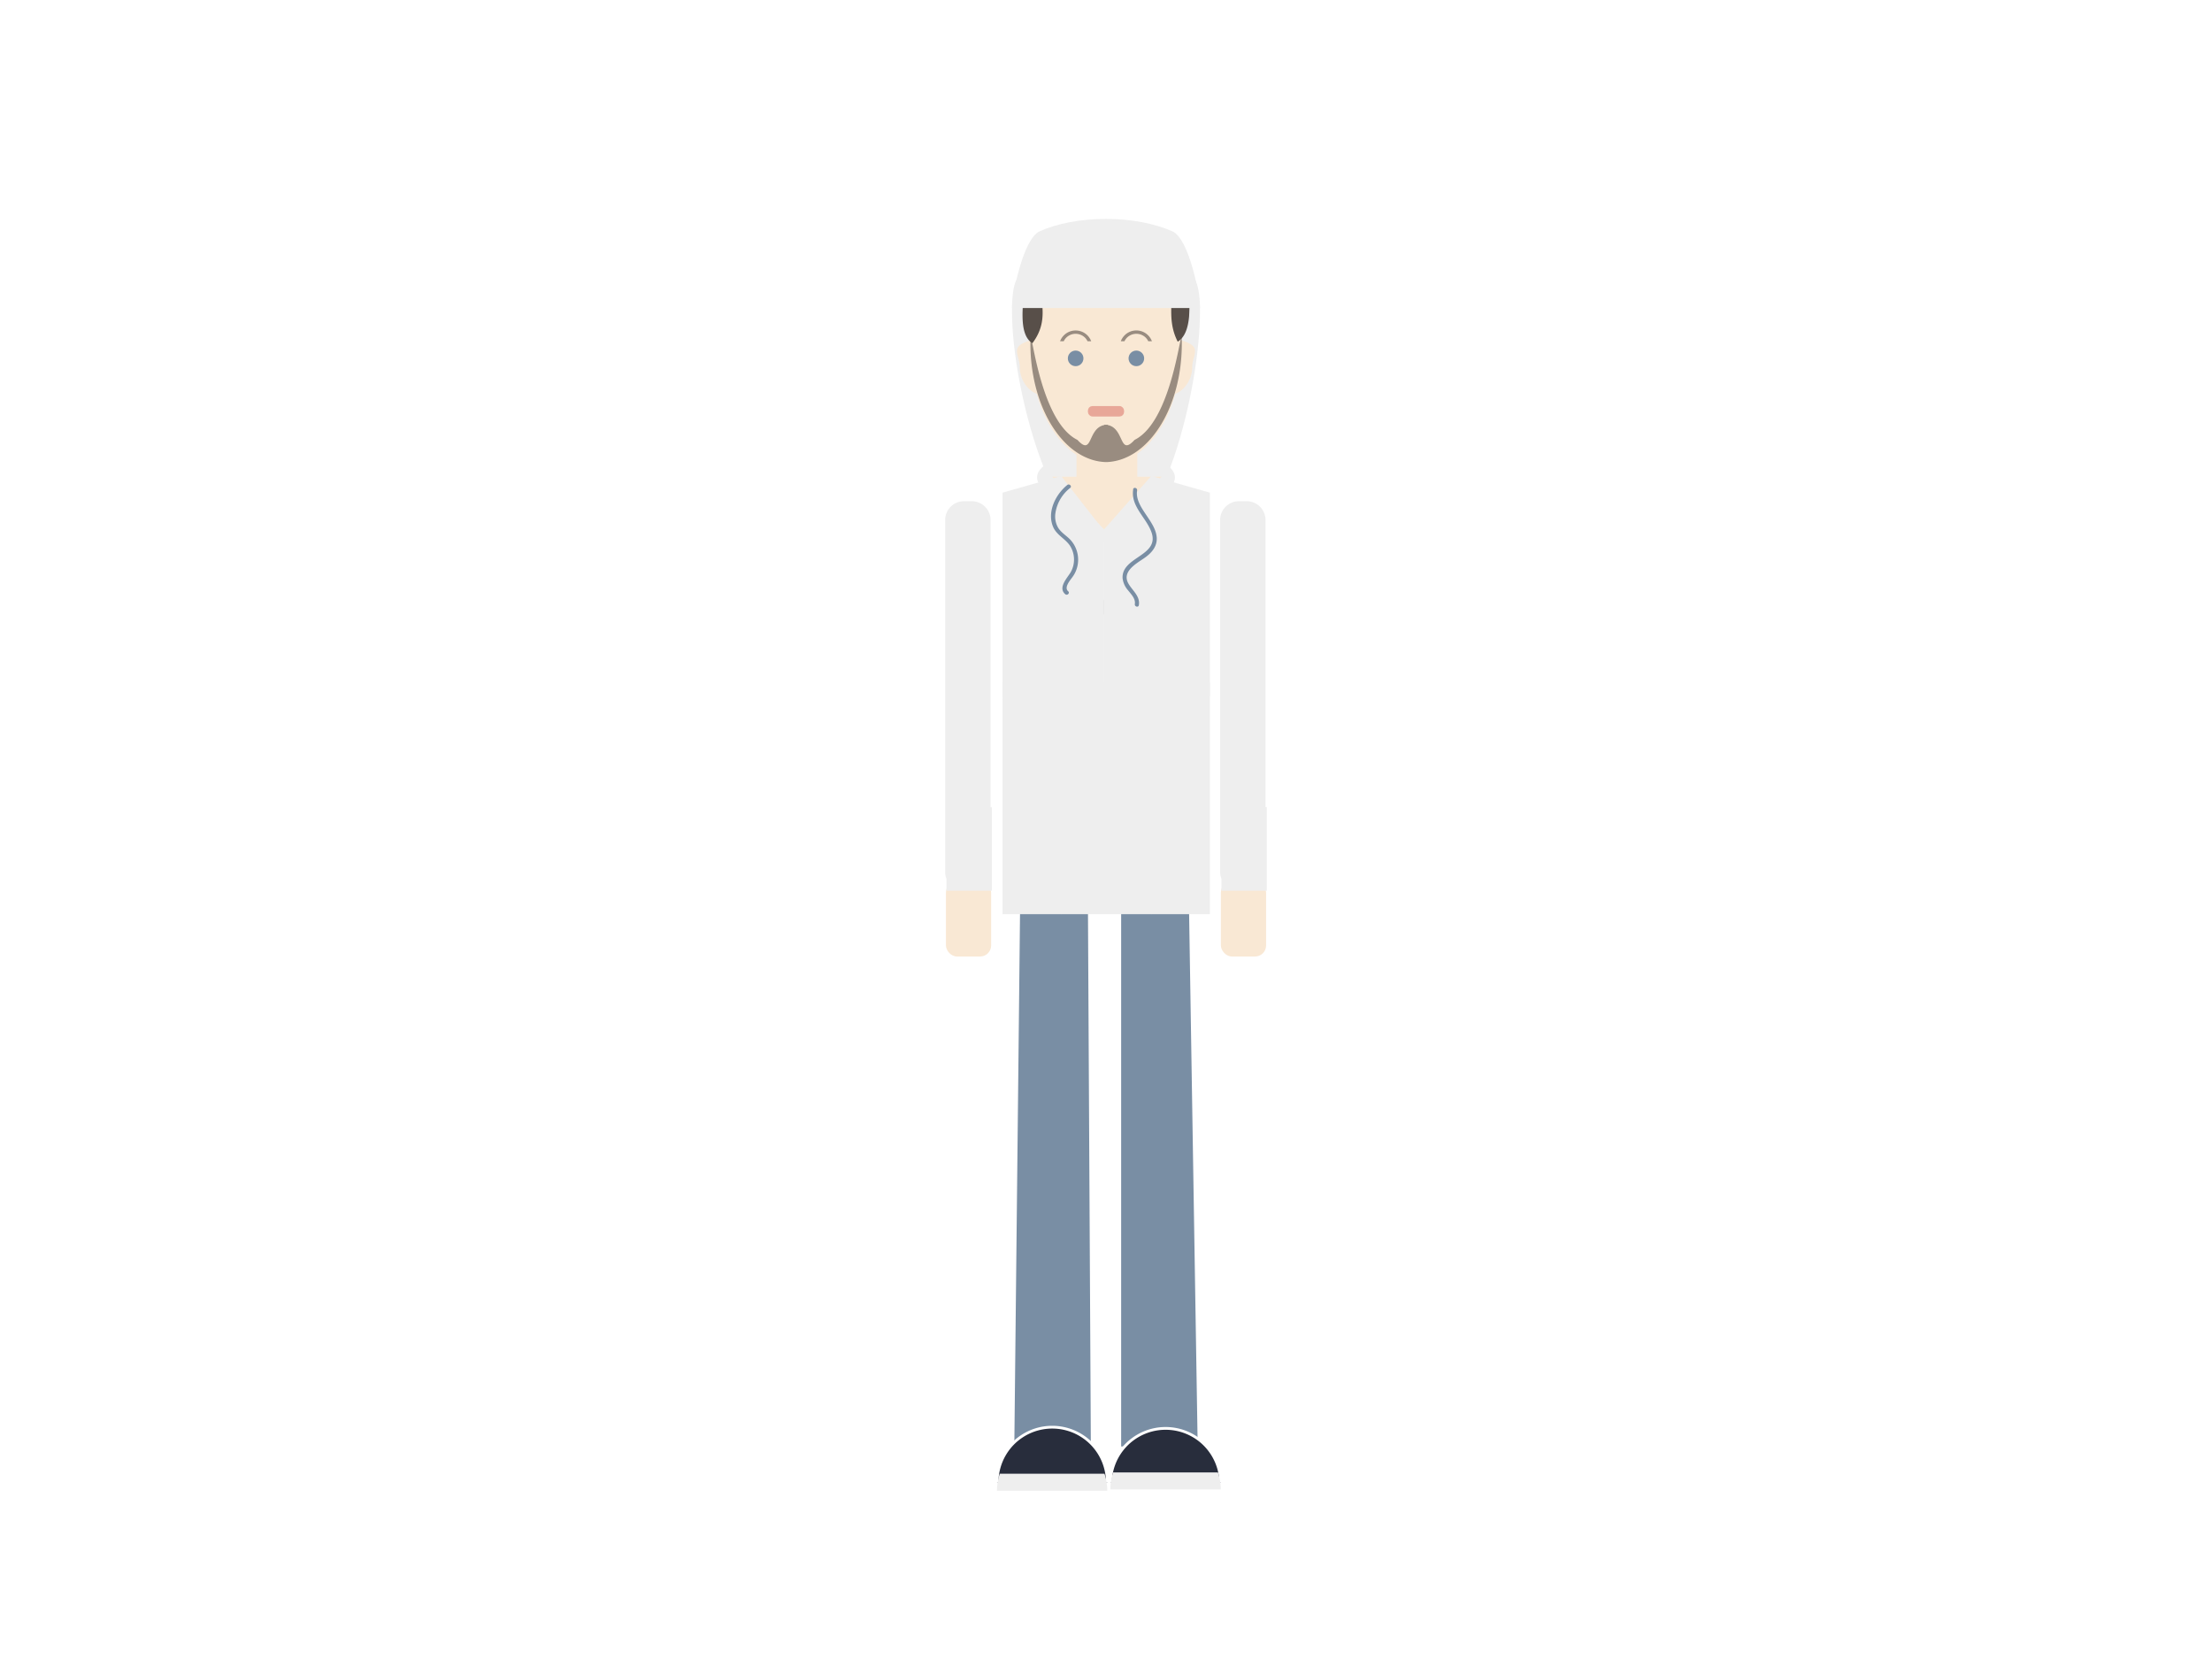 <svg id="Layer_1" data-name="Layer 1" xmlns="http://www.w3.org/2000/svg" viewBox="0 0 800 600"><defs><style>.cls-1{fill:#fff;}.cls-2{fill:#eee;}.cls-11,.cls-3{fill:#282d3c;}.cls-4{fill:none;stroke:#e0d0be;}.cls-10,.cls-11,.cls-4{stroke-miterlimit:10;}.cls-5{fill:#798ea4;}.cls-6{fill:#bebebe;}.cls-7{fill:#f9e8d4;}.cls-8,.cls-9{fill:#584f49;}.cls-9{opacity:0.6;}.cls-10{fill:#e8a798;stroke:#e8a798;}.cls-11{stroke:#fff;}</style></defs><title>goodam</title><rect class="cls-1" width="800" height="600"/><path class="cls-2" d="M434,112.62c0,28.35-13.78,83.62-33.35,83.62S366,141,366,112.62s13.5-4.24,33.06-4.24S434,84.27,434,112.62Z"/><polygon class="cls-2" points="404.29 176.33 412.56 167.52 417.84 172.48 406.27 184.81 404.29 176.33"/><polygon class="cls-2" points="396.1 176.33 387.84 167.52 382.55 172.48 394.13 184.81 396.1 176.33"/><polygon class="cls-3" points="429.83 322.15 369.45 322.15 368.24 298 428.62 298 429.83 322.15"/><line class="cls-4" x1="389.49" y1="106.9" x2="408.67" y2="106.9"/><line class="cls-4" x1="391.98" y1="111.07" x2="406.47" y2="111.07"/><polygon class="cls-5" points="394.52 523.13 366.84 523.13 369.25 298.36 393.31 298.36 394.52 523.13"/><polygon class="cls-5" points="433.16 523.13 405.48 523.13 405.48 298.36 429.54 298.36 433.16 523.13"/><path class="cls-6" d="M394.05,212.8l-3.67-2,.12,2a5.76,5.76,0,0,0-7.56,6.51,6.78,6.78,0,0,1,.32,2.08c-.07.7-.64,1.42-1.34,1.32.72,2.59,5.51,1.22,6.77,3.59,1.05,2-1.53,4.39-.78,6.51a3.24,3.24,0,0,0,1.39,1.58,4.93,4.93,0,0,0,4.9.36,3.55,3.55,0,0,0,1.65-4.39,18.49,18.49,0,0,1-1.09-1.94c-.43-1.4.56-2.83,1.69-3.77s2.46-1.71,3.14-3a5.11,5.11,0,0,0-.89-5.4A15.13,15.13,0,0,0,394.05,212.8Z"/><path class="cls-6" d="M417.45,218l-4-2.27c1.63,2,0,5,.1,7.54l4,4.84A7.67,7.67,0,0,0,417.45,218Z"/><path class="cls-6" d="M400.54,232c.16-.32.33-.62.51-.92A1,1,0,0,0,400.54,232Z"/><path class="cls-6" d="M408.78,213.94c1.64-.82,2.62-3.35,4.54-3.9a26,26,0,0,0-5.56-4.86l-.09-1a8.22,8.22,0,0,0-1.09.26l-.74-.44.19.64a9.56,9.56,0,0,0-5,4.37,27.38,27.38,0,0,0,4.48,4.19,4.11,4.11,0,0,0,2.14,1,2.3,2.3,0,0,0,1-.19l-.08-.89Z"/><path class="cls-6" d="M412.58,226.76l1.62,5.45c1.51-1.18,3.19-3.07,2.26-4.75-.47-.87-1.51-1.28-2.14-2.05a3.36,3.36,0,0,1-.73-2.16l-2.09-2.53A34.46,34.46,0,0,1,412.58,226.76Z"/><path class="cls-6" d="M408.62,214l.15,1.48a4.09,4.09,0,0,0-3.23,7c.86.83,2.23,1.79,1.67,2.85a2.23,2.23,0,0,1-1,.82,13.61,13.61,0,0,0-5.13,4.86,1.46,1.46,0,0,1,.8-.26,3.76,3.76,0,0,1,1.83.68l5.51,3.29a2.65,2.65,0,0,0,2.18.55c.9-.33,1.15-1.46,1.23-2.42a35.62,35.62,0,0,0,0-6.11l-3.8-12.82Z"/><rect class="cls-7" x="342.11" y="318.83" width="16.35" height="27.11" rx="4"/><path class="cls-2" d="M358.25,291.93V188a6.82,6.82,0,0,0-6.86-6.73h-2.7a6.81,6.81,0,0,0-6.86,6.73V315.4a6.53,6.53,0,0,0,.48,2.42v4.31h16.42v-30.2Z"/><ellipse class="cls-2" cx="400" cy="172.67" rx="24.93" ry="9.73"/><rect class="cls-7" x="441.55" y="318.83" width="16.35" height="27.11" rx="4"/><path class="cls-2" d="M457.69,291.93V188a6.81,6.81,0,0,0-6.86-6.73h-2.7a6.81,6.81,0,0,0-6.86,6.73V315.4a6.53,6.53,0,0,0,.48,2.42v4.31h16.42v-30.2Z"/><rect class="cls-2" x="362.58" y="246.8" width="75" height="83.82"/><polygon class="cls-7" points="420.1 172.4 399.59 191.72 380.54 172.4 389.33 172.4 389.33 163.94 400.32 163.94 411.31 163.94 411.31 172.4 420.1 172.4"/><path class="cls-7" d="M427.23,126c0,11.56-3.05,22-8,29.6S407.52,167.85,400,167.85s-14.33-4.69-19.25-12.26-8-18-8-29.6-1.53-22,3.4-29.59S392.48,84.14,400,84.14s18.91,4.69,23.83,12.26S427.23,114.44,427.23,126Z"/><path class="cls-7" d="M431.19,132.59a11.09,11.09,0,0,1-2.71,7.37,8.54,8.54,0,0,1-13.08,0,11.41,11.41,0,0,1,0-14.74,8.77,8.77,0,0,1,6.54-3c2.55,0,7.92,1.17,9.59,3S431.19,129.72,431.19,132.59Z"/><path class="cls-7" d="M368.81,132.59a11.09,11.09,0,0,0,2.71,7.37,8.54,8.54,0,0,0,13.08,0,11.41,11.41,0,0,0,0-14.74,8.77,8.77,0,0,0-6.54-3c-2.55,0-7.92,1.17-9.59,3S368.81,129.72,368.81,132.59Z"/><path class="cls-8" d="M430.1,104.1a100.9,100.9,0,0,1-.05,10.39c-.36,3.83-1.4,7.45-4.11,9.09-4.92-9.64.25-17.59-4.55-21.93s-19.59-6.26-23.72-6.26-16.79,2.14-20,6.65,2.91,12.6-4.29,22.08c-2.71-1.65-3.47-5.4-3.56-9.36s.5-8.15.5-10.66A12.35,12.35,0,0,1,372.63,97,21,21,0,0,1,379,91.24a55.81,55.81,0,0,1,9.51-4.73,31.11,31.11,0,0,1,23.28,0,55.81,55.81,0,0,1,9.51,4.73A20.8,20.8,0,0,1,427.75,97,12.35,12.35,0,0,1,430.1,104.1Z"/><circle class="cls-5" cx="389.02" cy="129.61" r="2.82"/><circle class="cls-5" cx="410.98" cy="129.61" r="2.82"/><path class="cls-9" d="M384.71,123.42a4.74,4.74,0,0,1,.89-1.28,4.82,4.82,0,0,1,6.83,0,5,5,0,0,1,.9,1.28h1.32a6,6,0,0,0-5.63-3.9,6,6,0,0,0-4.27,1.77,5.8,5.8,0,0,0-1.36,2.13Z"/><path class="cls-9" d="M406.67,123.42a5,5,0,0,1,.9-1.28,4.82,4.82,0,0,1,6.83,0,4.74,4.74,0,0,1,.89,1.28h1.32a5.8,5.8,0,0,0-1.36-2.13,6,6,0,0,0-8.54,0,6.07,6.07,0,0,0-1.36,2.13Z"/><rect class="cls-10" x="393.96" y="147.35" width="12.08" height="2.78" rx="1.15"/><path class="cls-9" d="M410.34,159.09c-5.64,6.15-3.55-4.16-9.72-5.37v-.12a6.42,6.42,0,0,1-1.24,0v.12c-6.17,1.21-4.08,11.52-9.72,5.37-14.7-7.26-17-46.64-17-34.81s3.12,22.55,8.17,30.31c4.82,7.42,11.41,12.12,18.71,12.51v0l.5,0,.5,0v0c7.3-.39,13.89-5.09,18.71-12.51,5.05-7.76,8.17-18.47,8.17-30.31S425,151.83,410.34,159.09Z"/><path class="cls-2" d="M434,111.41c0-4.23-3.8-25-10-27.75s-14.65-4.49-24-4.49-17.88,1.72-24,4.49-10,23.52-10,27.75"/><polygon class="cls-2" points="399.08 307.66 416.38 330.62 429.28 298 437.58 251.38 437.58 178.18 416.38 172.14 416.38 172.14 399.08 191.72 399.08 307.66"/><polygon class="cls-2" points="399.08 307.66 383.77 330.62 368.89 298 362.58 251.38 362.58 178.18 383.77 172.14 383.77 172.14 399.08 191.72 399.08 307.66"/><path class="cls-5" d="M386,175.4c-4.23,3.4-7.4,9.75-5.14,15.12,1.29,3.07,4.51,4.31,6.21,7a9.31,9.31,0,0,1,.19,9.38c-1.24,2.12-4.75,5.63-2,8,.74.62,1.8-.44,1.06-1.06-1.59-1.35.68-3.93,1.54-5.13a10.5,10.5,0,0,0,1.93-4.62,10.63,10.63,0,0,0-2.9-9.11c-1.41-1.4-3.19-2.43-4.23-4.18a8.06,8.06,0,0,1-1-4.9,14.18,14.18,0,0,1,5.39-9.44c.75-.6-.32-1.66-1.06-1.06Z"/><path class="cls-5" d="M409.84,177c-1,6.23,4.88,10.27,6.67,15.69,2.78,8.43-10.95,8.66-10.51,16.45a8,8,0,0,0,2,4.38c1.08,1.39,2.74,3,2.43,4.94-.15.95,1.29,1.35,1.45.4.53-3.27-2.3-5.22-3.76-7.78-2.47-4.3,2.65-7.15,5.62-9.17,2.64-1.79,4.89-4.25,4.59-7.65-.25-2.8-1.94-5.25-3.45-7.52-1.8-2.72-4.17-5.88-3.63-9.34.14-1-1.3-1.35-1.45-.4Z"/><path class="cls-11" d="M401.61,536.1a19.95,19.95,0,0,1,39.89,0"/><path class="cls-11" d="M400.49,536.1a19.94,19.94,0,1,0-39.88,0"/><path class="cls-2" d="M361.58,533a19.72,19.72,0,0,0-1,6.13h39.88a19.72,19.72,0,0,0-1-6.13Z"/><path class="cls-2" d="M402.58,532.53a20.07,20.07,0,0,0-1,6.13H441.5a20.07,20.07,0,0,0-1-6.13Z"/></svg>
